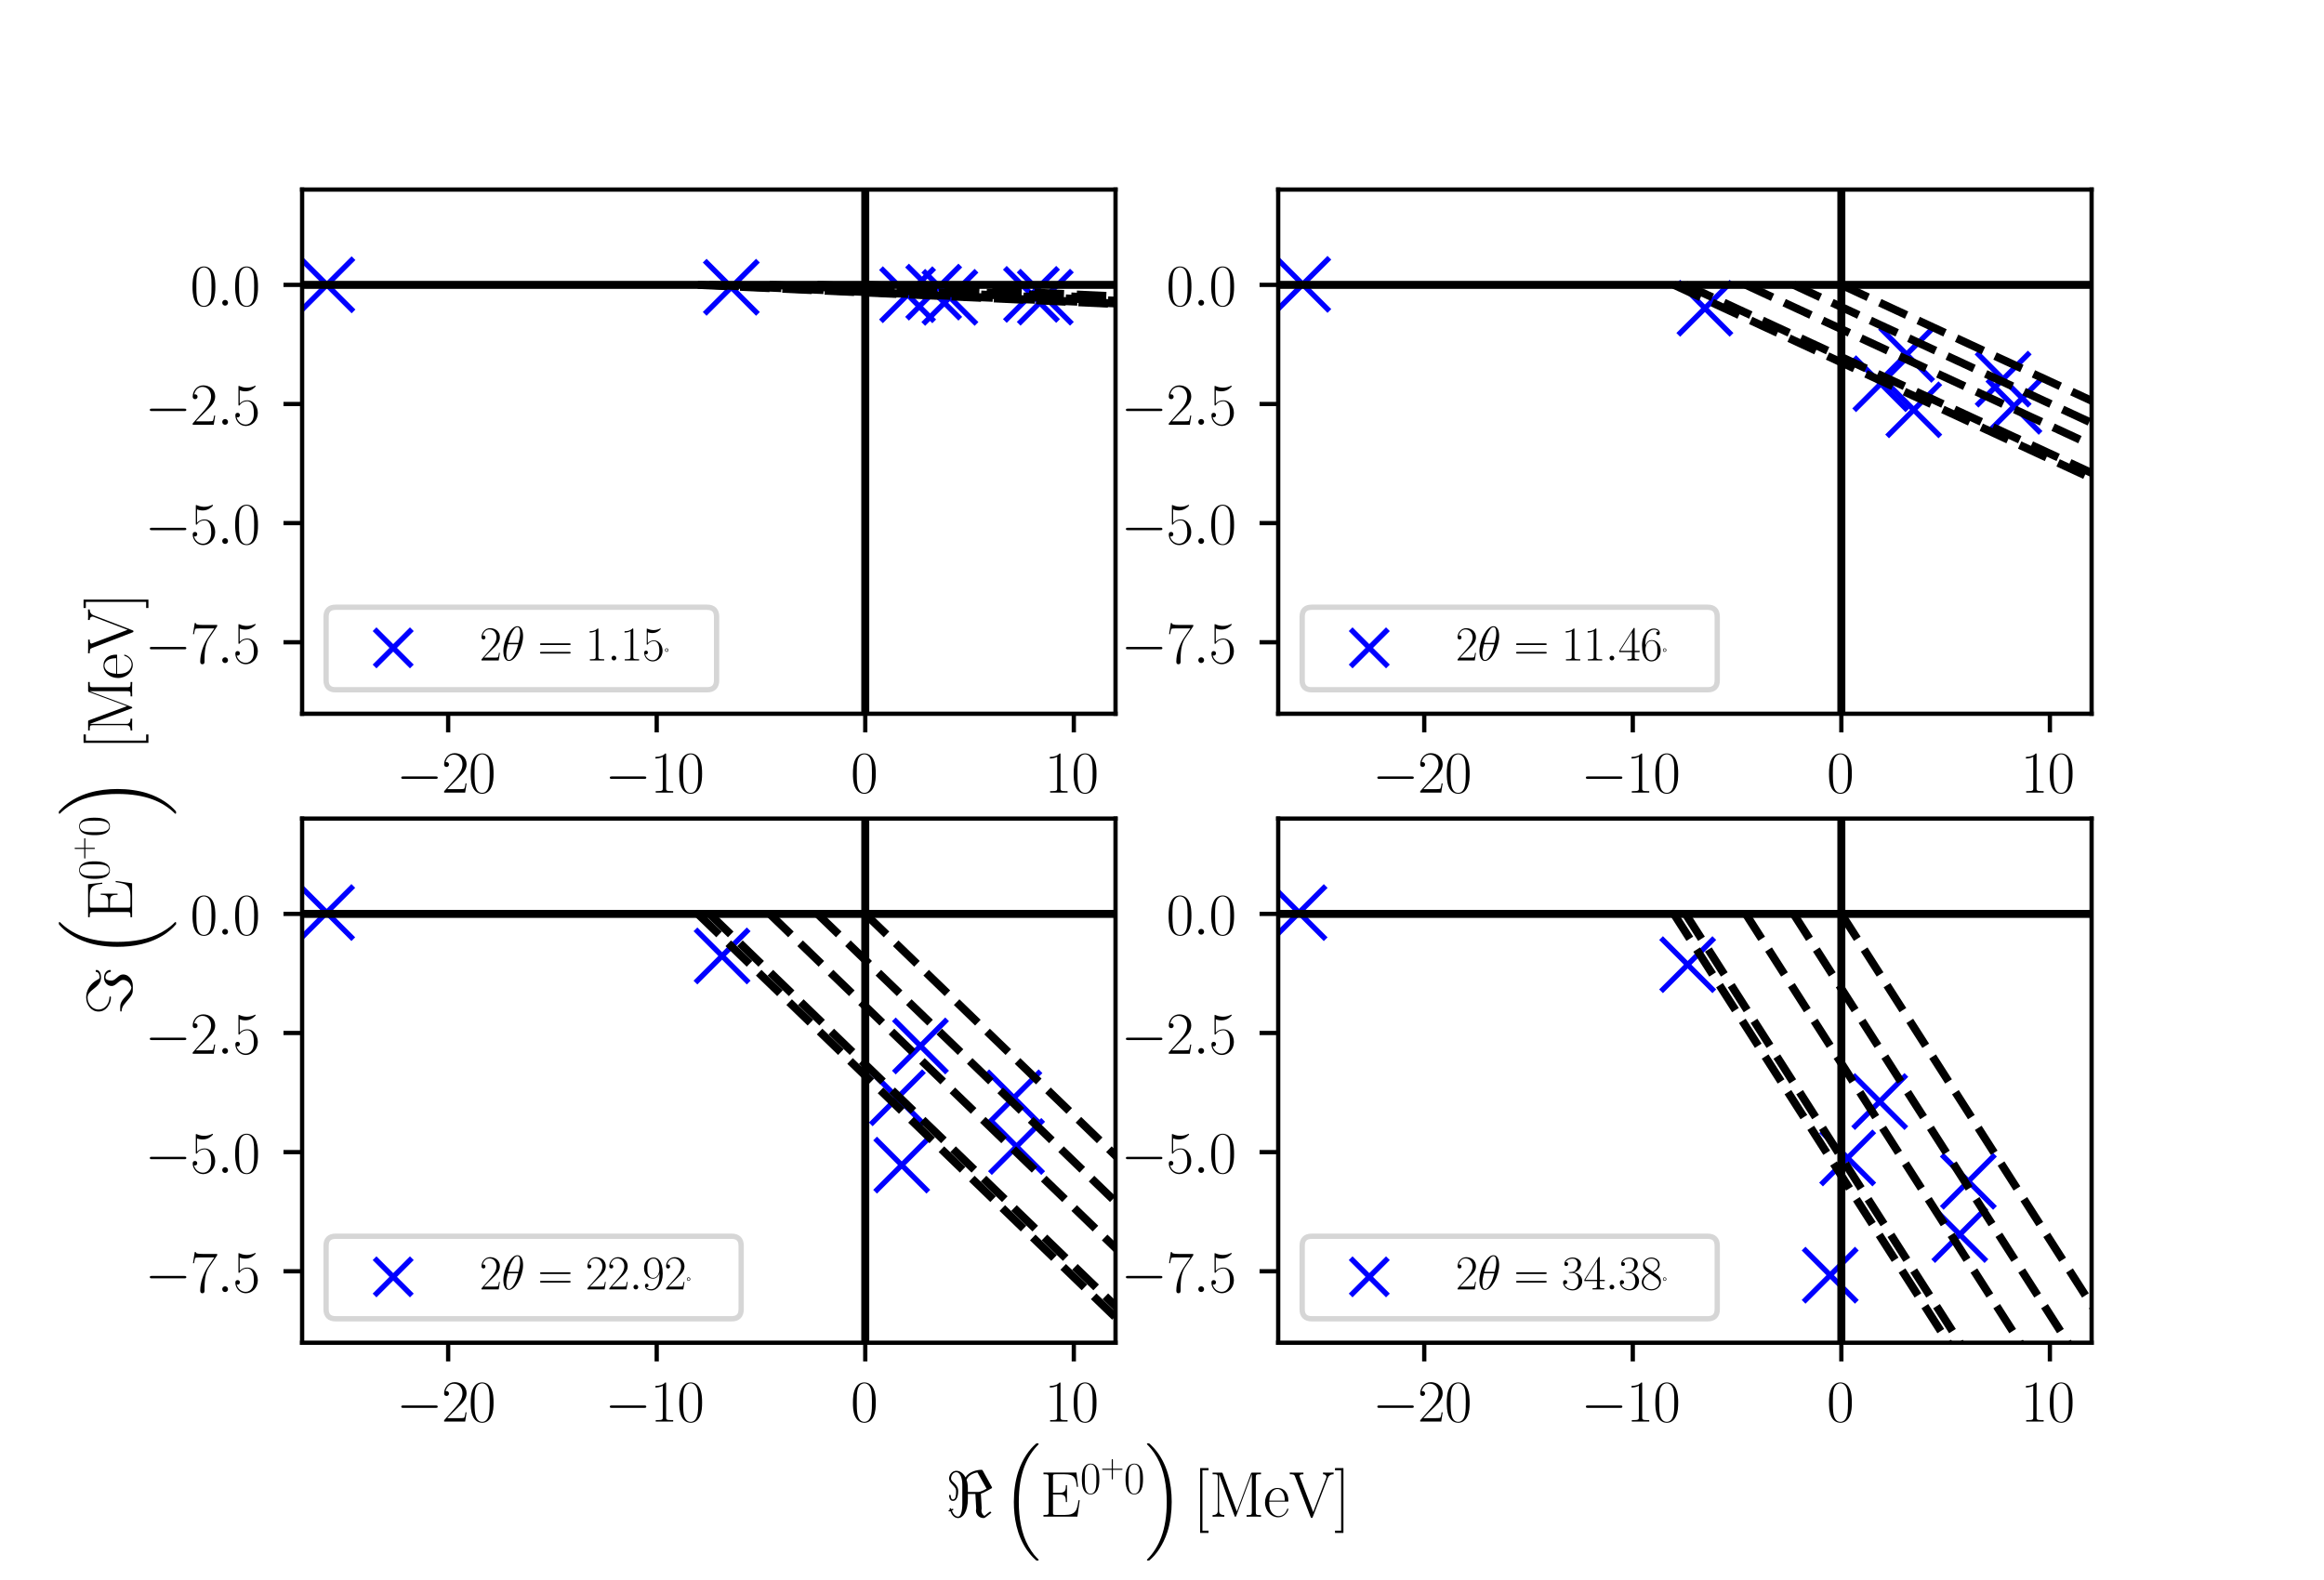 <?xml version="1.0" encoding="utf-8" standalone="no"?>
<!DOCTYPE svg PUBLIC "-//W3C//DTD SVG 1.1//EN"
  "http://www.w3.org/Graphics/SVG/1.1/DTD/svg11.dtd">
<svg xmlns:xlink="http://www.w3.org/1999/xlink" width="436.32pt" height="296.64pt" viewBox="0 0 436.32 296.64" xmlns="http://www.w3.org/2000/svg" version="1.1">
 <defs>
  <style type="text/css">*{stroke-linejoin: round; stroke-linecap: butt}</style>
 </defs>
 <g id="figure_1">
  <g id="patch_1">
   <path d="M 0 296.64 
L 436.32 296.64 
L 436.32 0 
L 0 0 
z
" style="fill: #ffffff"/>
  </g>
  <g id="axes_1">
   <g id="patch_2">
    <path d="M 56.722 134.027 
L 209.434 134.027 
L 209.434 35.597 
L 56.722 35.597 
z
" style="fill: #ffffff"/>
   </g>
   <g id="PathCollection_1">
    <defs>
     <path id="ma033614880" d="M -5 5 
L 5 -5 
M -5 -5 
L 5 5 
" style="stroke: #0000ff"/>
    </defs>
    <g clip-path="url(#p31429112b6)">
     <use xlink:href="#ma033614880" x="61.369" y="53.48" style="fill: #0000ff; stroke: #0000ff"/>
     <use xlink:href="#ma033614880" x="137.302" y="53.946" style="fill: #0000ff; stroke: #0000ff"/>
     <use xlink:href="#ma033614880" x="170.393" y="55.347" style="fill: #0000ff; stroke: #0000ff"/>
     <use xlink:href="#ma033614880" x="175.29" y="54.857" style="fill: #0000ff; stroke: #0000ff"/>
     <use xlink:href="#ma033614880" x="178.337" y="55.836" style="fill: #0000ff; stroke: #0000ff"/>
     <use xlink:href="#ma033614880" x="193.652" y="55.279" style="fill: #0000ff; stroke: #0000ff"/>
     <use xlink:href="#ma033614880" x="196.248" y="55.805" style="fill: #0000ff; stroke: #0000ff"/>
    </g>
   </g>
   <g id="matplotlib.axis_1">
    <g id="xtick_1">
     <g id="line2d_1">
      <defs>
       <path id="m8ca48a04c1" d="M 0 0 
L 0 3.5 
" style="stroke: #000000; stroke-width: 0.8"/>
      </defs>
      <g>
       <use xlink:href="#m8ca48a04c1" x="84.14" y="134.027" style="stroke: #000000; stroke-width: 0.8"/>
      </g>
     </g>
     <g id="text_1">
      <!-- $\mathdefault{−20}$ -->
      <g transform="translate(74.399 148.835) scale(0.11 -0.11)">
       <defs>
        <path id="CMSY10-0" d="M 4218 1472 
C 4326 1472 4442 1472 4442 1600 
C 4442 1728 4326 1728 4218 1728 
L 755 1728 
C 646 1728 531 1728 531 1600 
C 531 1472 646 1472 755 1472 
L 4218 1472 
z
" transform="scale(0.016)"/>
        <path id="CMR17-32" d="M 2669 989 
L 2554 989 
C 2490 536 2438 459 2413 420 
C 2381 369 1920 369 1830 369 
L 602 369 
C 832 619 1280 1072 1824 1597 
C 2214 1967 2669 2402 2669 3035 
C 2669 3790 2067 4224 1395 4224 
C 691 4224 262 3604 262 3030 
C 262 2780 448 2748 525 2748 
C 589 2748 781 2787 781 3010 
C 781 3207 614 3264 525 3264 
C 486 3264 448 3258 422 3245 
C 544 3790 915 4058 1306 4058 
C 1862 4058 2227 3617 2227 3035 
C 2227 2479 1901 2000 1536 1584 
L 262 146 
L 262 0 
L 2515 0 
L 2669 989 
z
" transform="scale(0.016)"/>
        <path id="CMR17-30" d="M 2688 2025 
C 2688 2416 2682 3080 2413 3591 
C 2176 4039 1798 4198 1466 4198 
C 1158 4198 768 4058 525 3597 
C 269 3118 243 2524 243 2025 
C 243 1661 250 1106 448 619 
C 723 -39 1216 -128 1466 -128 
C 1760 -128 2208 -7 2470 600 
C 2662 1042 2688 1559 2688 2025 
z
M 1466 -26 
C 1056 -26 813 325 723 812 
C 653 1188 653 1738 653 2096 
C 653 2588 653 2997 736 3387 
C 858 3929 1216 4096 1466 4096 
C 1728 4096 2067 3923 2189 3400 
C 2272 3036 2278 2607 2278 2096 
C 2278 1680 2278 1169 2202 792 
C 2067 95 1690 -26 1466 -26 
z
" transform="scale(0.016)"/>
       </defs>
       <use xlink:href="#CMSY10-0" transform="scale(0.996)"/>
       <use xlink:href="#CMR17-32" transform="translate(77.487 0) scale(0.996)"/>
       <use xlink:href="#CMR17-30" transform="translate(123.178 0) scale(0.996)"/>
      </g>
     </g>
    </g>
    <g id="xtick_2">
     <g id="line2d_2">
      <g>
       <use xlink:href="#m8ca48a04c1" x="123.294" y="134.027" style="stroke: #000000; stroke-width: 0.8"/>
      </g>
     </g>
     <g id="text_2">
      <!-- $\mathdefault{−10}$ -->
      <g transform="translate(113.553 148.835) scale(0.11 -0.11)">
       <defs>
        <path id="CMR17-31" d="M 1702 4058 
C 1702 4192 1696 4192 1606 4192 
C 1357 3916 979 3827 621 3827 
C 602 3827 570 3827 563 3808 
C 557 3795 557 3782 557 3648 
C 755 3648 1088 3686 1344 3839 
L 1344 461 
C 1344 236 1331 160 781 160 
L 589 160 
L 589 0 
C 896 0 1216 0 1523 0 
C 1830 0 2150 0 2458 0 
L 2458 160 
L 2266 160 
C 1715 160 1702 230 1702 458 
L 1702 4058 
z
" transform="scale(0.016)"/>
       </defs>
       <use xlink:href="#CMSY10-0" transform="scale(0.996)"/>
       <use xlink:href="#CMR17-31" transform="translate(77.487 0) scale(0.996)"/>
       <use xlink:href="#CMR17-30" transform="translate(123.178 0) scale(0.996)"/>
      </g>
     </g>
    </g>
    <g id="xtick_3">
     <g id="line2d_3">
      <g>
       <use xlink:href="#m8ca48a04c1" x="162.449" y="134.027" style="stroke: #000000; stroke-width: 0.8"/>
      </g>
     </g>
     <g id="text_3">
      <!-- $\mathdefault{0}$ -->
      <g transform="translate(159.709 148.835) scale(0.11 -0.11)">
       <use xlink:href="#CMR17-30" transform="scale(0.996)"/>
      </g>
     </g>
    </g>
    <g id="xtick_4">
     <g id="line2d_4">
      <g>
       <use xlink:href="#m8ca48a04c1" x="201.603" y="134.027" style="stroke: #000000; stroke-width: 0.8"/>
      </g>
     </g>
     <g id="text_4">
      <!-- $\mathdefault{10}$ -->
      <g transform="translate(196.123 148.835) scale(0.11 -0.11)">
       <use xlink:href="#CMR17-31" transform="scale(0.996)"/>
       <use xlink:href="#CMR17-30" transform="translate(45.69 0) scale(0.996)"/>
      </g>
     </g>
    </g>
   </g>
   <g id="matplotlib.axis_2">
    <g id="ytick_1">
     <g id="line2d_5">
      <defs>
       <path id="mfcf4652a6a" d="M 0 0 
L -3.5 0 
" style="stroke: #000000; stroke-width: 0.8"/>
      </defs>
      <g>
       <use xlink:href="#mfcf4652a6a" x="56.722" y="120.605" style="stroke: #000000; stroke-width: 0.8"/>
      </g>
     </g>
     <g id="text_5">
      <!-- $\mathdefault{−7.5}$ -->
      <g transform="translate(27.195 124.509) scale(0.11 -0.11)">
       <defs>
        <path id="CMR17-37" d="M 2886 3941 
L 2886 4081 
L 1382 4081 
C 634 4081 621 4165 595 4288 
L 480 4288 
L 294 3094 
L 410 3094 
C 429 3215 474 3540 550 3661 
C 589 3712 1062 3712 1171 3712 
L 2579 3712 
L 1869 2661 
C 1395 1954 1069 999 1069 165 
C 1069 89 1069 -128 1299 -128 
C 1530 -128 1530 89 1530 171 
L 1530 465 
C 1530 1508 1709 2196 2003 2636 
L 2886 3941 
z
" transform="scale(0.016)"/>
        <path id="CMMI12-3a" d="M 1178 307 
C 1178 492 1024 619 870 619 
C 685 619 557 466 557 313 
C 557 128 710 0 864 0 
C 1050 0 1178 153 1178 307 
z
" transform="scale(0.016)"/>
        <path id="CMR17-35" d="M 730 3692 
C 794 3666 1056 3584 1325 3584 
C 1920 3584 2246 3911 2432 4100 
C 2432 4157 2432 4192 2394 4192 
C 2387 4192 2374 4192 2323 4163 
C 2099 4058 1837 3973 1517 3973 
C 1325 3973 1037 3999 723 4139 
C 653 4171 640 4171 634 4171 
C 602 4171 595 4164 595 4037 
L 595 2203 
C 595 2089 595 2057 659 2057 
C 691 2057 704 2070 736 2114 
C 941 2401 1222 2522 1542 2522 
C 1766 2522 2246 2382 2246 1289 
C 2246 1085 2246 715 2054 421 
C 1894 159 1645 25 1370 25 
C 947 25 518 320 403 814 
C 429 807 480 795 506 795 
C 589 795 749 840 749 1038 
C 749 1210 627 1280 506 1280 
C 358 1280 262 1190 262 1011 
C 262 454 704 -128 1382 -128 
C 2042 -128 2669 440 2669 1264 
C 2669 2030 2170 2624 1549 2624 
C 1222 2624 947 2503 730 2274 
L 730 3692 
z
" transform="scale(0.016)"/>
       </defs>
       <use xlink:href="#CMSY10-0" transform="scale(0.996)"/>
       <use xlink:href="#CMR17-37" transform="translate(77.487 0) scale(0.996)"/>
       <use xlink:href="#CMMI12-3a" transform="translate(123.178 0) scale(0.996)"/>
       <use xlink:href="#CMR17-35" transform="translate(150.275 0) scale(0.996)"/>
      </g>
     </g>
    </g>
    <g id="ytick_2">
     <g id="line2d_6">
      <g>
       <use xlink:href="#mfcf4652a6a" x="56.722" y="98.234" style="stroke: #000000; stroke-width: 0.8"/>
      </g>
     </g>
     <g id="text_6">
      <!-- $\mathdefault{−5.0}$ -->
      <g transform="translate(27.195 102.138) scale(0.11 -0.11)">
       <use xlink:href="#CMSY10-0" transform="scale(0.996)"/>
       <use xlink:href="#CMR17-35" transform="translate(77.487 0) scale(0.996)"/>
       <use xlink:href="#CMMI12-3a" transform="translate(123.178 0) scale(0.996)"/>
       <use xlink:href="#CMR17-30" transform="translate(150.275 0) scale(0.996)"/>
      </g>
     </g>
    </g>
    <g id="ytick_3">
     <g id="line2d_7">
      <g>
       <use xlink:href="#mfcf4652a6a" x="56.722" y="75.864" style="stroke: #000000; stroke-width: 0.8"/>
      </g>
     </g>
     <g id="text_7">
      <!-- $\mathdefault{−2.5}$ -->
      <g transform="translate(27.195 79.768) scale(0.11 -0.11)">
       <use xlink:href="#CMSY10-0" transform="scale(0.996)"/>
       <use xlink:href="#CMR17-32" transform="translate(77.487 0) scale(0.996)"/>
       <use xlink:href="#CMMI12-3a" transform="translate(123.178 0) scale(0.996)"/>
       <use xlink:href="#CMR17-35" transform="translate(150.275 0) scale(0.996)"/>
      </g>
     </g>
    </g>
    <g id="ytick_4">
     <g id="line2d_8">
      <g>
       <use xlink:href="#mfcf4652a6a" x="56.722" y="53.493" style="stroke: #000000; stroke-width: 0.8"/>
      </g>
     </g>
     <g id="text_8">
      <!-- $\mathdefault{0.0}$ -->
      <g transform="translate(35.719 57.397) scale(0.11 -0.11)">
       <use xlink:href="#CMR17-30" transform="scale(0.996)"/>
       <use xlink:href="#CMMI12-3a" transform="translate(45.69 0) scale(0.996)"/>
       <use xlink:href="#CMR17-30" transform="translate(72.788 0) scale(0.996)"/>
      </g>
     </g>
    </g>
   </g>
   <g id="line2d_9">
    <path d="M 131.008 53.493 
L 135.024 53.677 
L 139.039 53.86 
L 143.055 54.044 
L 147.071 54.228 
L 151.087 54.411 
L 155.103 54.595 
L 159.118 54.778 
L 163.134 54.962 
L 167.15 55.145 
L 171.166 55.329 
L 175.182 55.513 
L 179.198 55.696 
L 183.213 55.88 
L 187.229 56.063 
L 191.245 56.247 
L 195.261 56.431 
L 199.277 56.614 
L 203.292 56.798 
L 207.308 56.981 
L 211.324 57.165 
L 215.34 57.348 
L 219.356 57.532 
L 223.371 57.716 
L 227.387 57.899 
L 231.403 58.083 
L 235.419 58.266 
L 239.435 58.45 
L 243.451 58.633 
L 247.466 58.817 
L 251.482 59.001 
L 255.498 59.184 
L 259.514 59.368 
L 263.53 59.551 
L 267.545 59.735 
L 271.561 59.918 
L 275.577 60.102 
L 279.593 60.286 
L 283.609 60.469 
L 287.625 60.653 
" clip-path="url(#p31429112b6)" style="fill: none; stroke-dasharray: 5.55,2.4; stroke-dashoffset: 0; stroke: #000000; stroke-width: 1.5"/>
   </g>
   <g id="line2d_10">
    <path d="M 133.2 53.493 
L 137.216 53.677 
L 141.232 53.86 
L 145.248 54.044 
L 149.264 54.228 
L 153.279 54.411 
L 157.295 54.595 
L 161.311 54.778 
L 165.327 54.962 
L 169.343 55.145 
L 173.359 55.329 
L 177.374 55.513 
L 181.39 55.696 
L 185.406 55.88 
L 189.422 56.063 
L 193.438 56.247 
L 197.453 56.431 
L 201.469 56.614 
L 205.485 56.798 
L 209.501 56.981 
L 213.517 57.165 
L 217.532 57.348 
L 221.548 57.532 
L 225.564 57.716 
L 229.58 57.899 
L 233.596 58.083 
L 237.612 58.266 
L 241.627 58.45 
L 245.643 58.633 
L 249.659 58.817 
L 253.675 59.001 
L 257.691 59.184 
L 261.706 59.368 
L 265.722 59.551 
L 269.738 59.735 
L 273.754 59.918 
L 277.77 60.102 
L 281.786 60.286 
L 285.801 60.469 
L 289.817 60.653 
" clip-path="url(#p31429112b6)" style="fill: none; stroke-dasharray: 5.55,2.4; stroke-dashoffset: 0; stroke: #000000; stroke-width: 1.5"/>
   </g>
   <g id="line2d_11">
    <path d="M 144.5 53.493 
L 148.516 53.677 
L 152.532 53.86 
L 156.548 54.044 
L 160.564 54.228 
L 164.579 54.411 
L 168.595 54.595 
L 172.611 54.778 
L 176.627 54.962 
L 180.643 55.145 
L 184.658 55.329 
L 188.674 55.513 
L 192.69 55.696 
L 196.706 55.88 
L 200.722 56.063 
L 204.738 56.247 
L 208.753 56.431 
L 212.769 56.614 
L 216.785 56.798 
L 220.801 56.981 
L 224.817 57.165 
L 228.832 57.348 
L 232.848 57.532 
L 236.864 57.716 
L 240.88 57.899 
L 244.896 58.083 
L 248.911 58.266 
L 252.927 58.45 
L 256.943 58.633 
L 260.959 58.817 
L 264.975 59.001 
L 268.991 59.184 
L 273.006 59.368 
L 277.022 59.551 
L 281.038 59.735 
L 285.054 59.918 
L 289.07 60.102 
L 293.085 60.286 
L 297.101 60.469 
L 301.117 60.653 
" clip-path="url(#p31429112b6)" style="fill: none; stroke-dasharray: 5.55,2.4; stroke-dashoffset: 0; stroke: #000000; stroke-width: 1.5"/>
   </g>
   <g id="line2d_12">
    <path d="M 153.474 53.493 
L 157.49 53.677 
L 161.506 53.86 
L 165.522 54.044 
L 169.538 54.228 
L 173.553 54.411 
L 177.569 54.595 
L 181.585 54.778 
L 185.601 54.962 
L 189.617 55.145 
L 193.633 55.329 
L 197.648 55.513 
L 201.664 55.696 
L 205.68 55.88 
L 209.696 56.063 
L 213.712 56.247 
L 217.727 56.431 
L 221.743 56.614 
L 225.759 56.798 
L 229.775 56.981 
L 233.791 57.165 
L 237.807 57.348 
L 241.822 57.532 
L 245.838 57.716 
L 249.854 57.899 
L 253.87 58.083 
L 257.886 58.266 
L 261.901 58.45 
L 265.917 58.633 
L 269.933 58.817 
L 273.949 59.001 
L 277.965 59.184 
L 281.981 59.368 
L 285.996 59.551 
L 290.012 59.735 
L 294.028 59.918 
L 298.044 60.102 
L 302.06 60.286 
L 306.075 60.469 
L 310.091 60.653 
" clip-path="url(#p31429112b6)" style="fill: none; stroke-dasharray: 5.55,2.4; stroke-dashoffset: 0; stroke: #000000; stroke-width: 1.5"/>
   </g>
   <g id="line2d_13">
    <path d="M 162.449 53.493 
L 166.464 53.677 
L 170.48 53.86 
L 174.496 54.044 
L 178.512 54.228 
L 182.528 54.411 
L 186.543 54.595 
L 190.559 54.778 
L 194.575 54.962 
L 198.591 55.145 
L 202.607 55.329 
L 206.623 55.513 
L 210.638 55.696 
L 214.654 55.88 
L 218.67 56.063 
L 222.686 56.247 
L 226.702 56.431 
L 230.717 56.614 
L 234.733 56.798 
L 238.749 56.981 
L 242.765 57.165 
L 246.781 57.348 
L 250.797 57.532 
L 254.812 57.716 
L 258.828 57.899 
L 262.844 58.083 
L 266.86 58.266 
L 270.876 58.45 
L 274.891 58.633 
L 278.907 58.817 
L 282.923 59.001 
L 286.939 59.184 
L 290.955 59.368 
L 294.97 59.551 
L 298.986 59.735 
L 303.002 59.918 
L 307.018 60.102 
L 311.034 60.286 
L 315.05 60.469 
L 319.065 60.653 
" clip-path="url(#p31429112b6)" style="fill: none; stroke-dasharray: 5.55,2.4; stroke-dashoffset: 0; stroke: #000000; stroke-width: 1.5"/>
   </g>
   <g id="line2d_14">
    <path d="M 56.722 53.493 
L 209.434 53.493 
" clip-path="url(#p31429112b6)" style="fill: none; stroke: #000000; stroke-width: 1.5; stroke-linecap: square"/>
   </g>
   <g id="line2d_15">
    <path d="M 162.449 134.027 
L 162.449 35.597 
" clip-path="url(#p31429112b6)" style="fill: none; stroke: #000000; stroke-width: 1.5; stroke-linecap: square"/>
   </g>
   <g id="patch_3">
    <path d="M 56.722 134.027 
L 56.722 35.597 
" style="fill: none; stroke: #000000; stroke-width: 0.8; stroke-linejoin: miter; stroke-linecap: square"/>
   </g>
   <g id="patch_4">
    <path d="M 209.434 134.027 
L 209.434 35.597 
" style="fill: none; stroke: #000000; stroke-width: 0.8; stroke-linejoin: miter; stroke-linecap: square"/>
   </g>
   <g id="patch_5">
    <path d="M 56.722 134.027 
L 209.434 134.027 
" style="fill: none; stroke: #000000; stroke-width: 0.8; stroke-linejoin: miter; stroke-linecap: square"/>
   </g>
   <g id="patch_6">
    <path d="M 56.722 35.597 
L 209.434 35.597 
" style="fill: none; stroke: #000000; stroke-width: 0.8; stroke-linejoin: miter; stroke-linecap: square"/>
   </g>
   <g id="legend_1">
    <g id="patch_7">
     <path d="M 63.022 129.527 
L 132.74 129.527 
Q 134.54 129.527 134.54 127.727 
L 134.54 115.829 
Q 134.54 114.029 132.74 114.029 
L 63.022 114.029 
Q 61.222 114.029 61.222 115.829 
L 61.222 127.727 
Q 61.222 129.527 63.022 129.527 
z
" style="fill: #ffffff; opacity: 0.8; stroke: #cccccc; stroke-linejoin: miter"/>
    </g>
    <g id="PathCollection_2">
     <defs>
      <path id="m9066d77b5f" d="M -3.5 3.5 
L 3.5 -3.5 
M -3.5 -3.5 
L 3.5 3.5 
" style="stroke: #0000ff"/>
     </defs>
     <g>
      <use xlink:href="#m9066d77b5f" x="73.822" y="121.655" style="fill: #0000ff; stroke: #0000ff"/>
     </g>
    </g>
    <g id="text_9">
     <!-- $2\theta=1.15\degree$ -->
     <g transform="translate(90.022 124.018) scale(0.09 -0.09)">
      <defs>
       <path id="CMMI12-12" d="M 2835 3200 
C 2835 3850 2630 4480 2106 4480 
C 1210 4480 256 2615 256 1216 
C 256 923 320 -64 992 -64 
C 1862 -64 2835 1756 2835 3200 
z
M 896 2304 
C 992 2679 1126 3214 1382 3665 
C 1594 4047 1818 4352 2099 4352 
C 2310 4352 2451 4174 2451 3564 
C 2451 3334 2432 3017 2246 2304 
L 896 2304 
z
M 2202 2113 
C 2042 1490 1907 1088 1677 687 
C 1491 363 1267 64 998 64 
C 800 64 640 217 640 846 
C 640 1260 742 1693 845 2113 
L 2202 2113 
z
" transform="scale(0.016)"/>
       <path id="CMR17-3d" d="M 4115 2017 
C 4211 2017 4307 2017 4307 2125 
C 4307 2240 4198 2240 4090 2240 
L 512 2240 
C 403 2240 294 2240 294 2125 
C 294 2017 390 2017 486 2017 
L 4115 2017 
z
M 4090 896 
C 4198 896 4307 896 4307 1011 
C 4307 1119 4211 1119 4115 1119 
L 486 1119 
C 390 1119 294 1119 294 1011 
C 294 896 403 896 512 896 
L 4090 896 
z
" transform="scale(0.016)"/>
       <path id="SFRM3583-b0" d="M 890 4416 
C 544 4371 326 4080 326 3776 
C 326 3453 576 3136 960 3136 
L 1018 3136 
C 1357 3181 1587 3472 1587 3776 
C 1587 4105 1312 4416 947 4416 
L 890 4416 
z
M 525 3737 
L 525 3776 
C 525 4003 723 4204 947 4204 
C 1178 4204 1338 4026 1382 3815 
L 1382 3776 
C 1382 3545 1184 3341 960 3341 
C 730 3341 570 3522 525 3737 
z
" transform="scale(0.016)"/>
      </defs>
      <use xlink:href="#CMR17-32" transform="scale(0.996)"/>
      <use xlink:href="#CMMI12-12" transform="translate(45.69 0) scale(0.996)"/>
      <use xlink:href="#CMR17-3d" transform="translate(121.534 0) scale(0.996)"/>
      <use xlink:href="#CMR17-31" transform="translate(220.923 0) scale(0.996)"/>
      <use xlink:href="#CMMI12-3a" transform="translate(266.613 0) scale(0.996)"/>
      <use xlink:href="#CMR17-31" transform="translate(293.71 0) scale(0.996)"/>
      <use xlink:href="#CMR17-35" transform="translate(339.401 0) scale(0.996)"/>
      <use xlink:href="#SFRM3583-b0" transform="translate(385.091 0) scale(0.357)"/>
     </g>
    </g>
   </g>
  </g>
  <g id="axes_2">
   <g id="patch_8">
    <path d="M 239.976 134.027 
L 392.688 134.027 
L 392.688 35.597 
L 239.976 35.597 
z
" style="fill: #ffffff"/>
   </g>
   <g id="PathCollection_3">
    <g clip-path="url(#p0566ee4a86)">
     <use xlink:href="#ma033614880" x="244.585" y="53.4" style="fill: #0000ff; stroke: #0000ff"/>
     <use xlink:href="#ma033614880" x="320.087" y="57.886" style="fill: #0000ff; stroke: #0000ff"/>
     <use xlink:href="#ma033614880" x="353.109" y="72.054" style="fill: #0000ff; stroke: #0000ff"/>
     <use xlink:href="#ma033614880" x="357.96" y="66.544" style="fill: #0000ff; stroke: #0000ff"/>
     <use xlink:href="#ma033614880" x="359.296" y="76.956" style="fill: #0000ff; stroke: #0000ff"/>
     <use xlink:href="#ma033614880" x="376.081" y="71.196" style="fill: #0000ff; stroke: #0000ff"/>
     <use xlink:href="#ma033614880" x="378.112" y="76.303" style="fill: #0000ff; stroke: #0000ff"/>
    </g>
   </g>
   <g id="matplotlib.axis_3">
    <g id="xtick_5">
     <g id="line2d_16">
      <g>
       <use xlink:href="#m8ca48a04c1" x="267.395" y="134.027" style="stroke: #000000; stroke-width: 0.8"/>
      </g>
     </g>
     <g id="text_10">
      <!-- $\mathdefault{−20}$ -->
      <g transform="translate(257.653 148.835) scale(0.11 -0.11)">
       <use xlink:href="#CMSY10-0" transform="scale(0.996)"/>
       <use xlink:href="#CMR17-32" transform="translate(77.487 0) scale(0.996)"/>
       <use xlink:href="#CMR17-30" transform="translate(123.178 0) scale(0.996)"/>
      </g>
     </g>
    </g>
    <g id="xtick_6">
     <g id="line2d_17">
      <g>
       <use xlink:href="#m8ca48a04c1" x="306.549" y="134.027" style="stroke: #000000; stroke-width: 0.8"/>
      </g>
     </g>
     <g id="text_11">
      <!-- $\mathdefault{−10}$ -->
      <g transform="translate(296.807 148.835) scale(0.11 -0.11)">
       <use xlink:href="#CMSY10-0" transform="scale(0.996)"/>
       <use xlink:href="#CMR17-31" transform="translate(77.487 0) scale(0.996)"/>
       <use xlink:href="#CMR17-30" transform="translate(123.178 0) scale(0.996)"/>
      </g>
     </g>
    </g>
    <g id="xtick_7">
     <g id="line2d_18">
      <g>
       <use xlink:href="#m8ca48a04c1" x="345.703" y="134.027" style="stroke: #000000; stroke-width: 0.8"/>
      </g>
     </g>
     <g id="text_12">
      <!-- $\mathdefault{0}$ -->
      <g transform="translate(342.963 148.835) scale(0.11 -0.11)">
       <use xlink:href="#CMR17-30" transform="scale(0.996)"/>
      </g>
     </g>
    </g>
    <g id="xtick_8">
     <g id="line2d_19">
      <g>
       <use xlink:href="#m8ca48a04c1" x="384.857" y="134.027" style="stroke: #000000; stroke-width: 0.8"/>
      </g>
     </g>
     <g id="text_13">
      <!-- $\mathdefault{10}$ -->
      <g transform="translate(379.378 148.835) scale(0.11 -0.11)">
       <use xlink:href="#CMR17-31" transform="scale(0.996)"/>
       <use xlink:href="#CMR17-30" transform="translate(45.69 0) scale(0.996)"/>
      </g>
     </g>
    </g>
   </g>
   <g id="matplotlib.axis_4">
    <g id="ytick_5">
     <g id="line2d_20">
      <g>
       <use xlink:href="#mfcf4652a6a" x="239.976" y="120.605" style="stroke: #000000; stroke-width: 0.8"/>
      </g>
     </g>
     <g id="text_14">
      <!-- $\mathdefault{−7.5}$ -->
      <g transform="translate(210.449 124.509) scale(0.11 -0.11)">
       <use xlink:href="#CMSY10-0" transform="scale(0.996)"/>
       <use xlink:href="#CMR17-37" transform="translate(77.487 0) scale(0.996)"/>
       <use xlink:href="#CMMI12-3a" transform="translate(123.178 0) scale(0.996)"/>
       <use xlink:href="#CMR17-35" transform="translate(150.275 0) scale(0.996)"/>
      </g>
     </g>
    </g>
    <g id="ytick_6">
     <g id="line2d_21">
      <g>
       <use xlink:href="#mfcf4652a6a" x="239.976" y="98.234" style="stroke: #000000; stroke-width: 0.8"/>
      </g>
     </g>
     <g id="text_15">
      <!-- $\mathdefault{−5.0}$ -->
      <g transform="translate(210.449 102.138) scale(0.11 -0.11)">
       <use xlink:href="#CMSY10-0" transform="scale(0.996)"/>
       <use xlink:href="#CMR17-35" transform="translate(77.487 0) scale(0.996)"/>
       <use xlink:href="#CMMI12-3a" transform="translate(123.178 0) scale(0.996)"/>
       <use xlink:href="#CMR17-30" transform="translate(150.275 0) scale(0.996)"/>
      </g>
     </g>
    </g>
    <g id="ytick_7">
     <g id="line2d_22">
      <g>
       <use xlink:href="#mfcf4652a6a" x="239.976" y="75.864" style="stroke: #000000; stroke-width: 0.8"/>
      </g>
     </g>
     <g id="text_16">
      <!-- $\mathdefault{−2.5}$ -->
      <g transform="translate(210.449 79.768) scale(0.11 -0.11)">
       <use xlink:href="#CMSY10-0" transform="scale(0.996)"/>
       <use xlink:href="#CMR17-32" transform="translate(77.487 0) scale(0.996)"/>
       <use xlink:href="#CMMI12-3a" transform="translate(123.178 0) scale(0.996)"/>
       <use xlink:href="#CMR17-35" transform="translate(150.275 0) scale(0.996)"/>
      </g>
     </g>
    </g>
    <g id="ytick_8">
     <g id="line2d_23">
      <g>
       <use xlink:href="#mfcf4652a6a" x="239.976" y="53.493" style="stroke: #000000; stroke-width: 0.8"/>
      </g>
     </g>
     <g id="text_17">
      <!-- $\mathdefault{0.0}$ -->
      <g transform="translate(218.973 57.397) scale(0.11 -0.11)">
       <use xlink:href="#CMR17-30" transform="scale(0.996)"/>
       <use xlink:href="#CMMI12-3a" transform="translate(45.69 0) scale(0.996)"/>
       <use xlink:href="#CMR17-30" transform="translate(72.788 0) scale(0.996)"/>
      </g>
     </g>
    </g>
   </g>
   <g id="line2d_24">
    <path d="M 314.262 53.493 
L 318.278 55.354 
L 322.294 57.214 
L 326.31 59.074 
L 330.325 60.935 
L 334.341 62.795 
L 338.357 64.656 
L 342.373 66.516 
L 346.389 68.377 
L 350.404 70.237 
L 354.42 72.097 
L 358.436 73.958 
L 362.452 75.818 
L 366.468 77.679 
L 370.484 79.539 
L 374.499 81.399 
L 378.515 83.26 
L 382.531 85.12 
L 386.547 86.981 
L 390.563 88.841 
L 394.578 90.701 
L 398.594 92.562 
L 402.61 94.422 
L 406.626 96.283 
L 410.642 98.143 
L 414.658 100.003 
L 418.673 101.864 
L 422.689 103.724 
L 426.705 105.585 
L 430.721 107.445 
L 434.737 109.305 
L 437.32 110.502 
" clip-path="url(#p0566ee4a86)" style="fill: none; stroke-dasharray: 5.55,2.4; stroke-dashoffset: 0; stroke: #000000; stroke-width: 1.5"/>
   </g>
   <g id="line2d_25">
    <path d="M 316.455 53.493 
L 320.471 55.354 
L 324.486 57.214 
L 328.502 59.074 
L 332.518 60.935 
L 336.534 62.795 
L 340.55 64.656 
L 344.565 66.516 
L 348.581 68.377 
L 352.597 70.237 
L 356.613 72.097 
L 360.629 73.958 
L 364.645 75.818 
L 368.66 77.679 
L 372.676 79.539 
L 376.692 81.399 
L 380.708 83.26 
L 384.724 85.12 
L 388.739 86.981 
L 392.755 88.841 
L 396.771 90.701 
L 400.787 92.562 
L 404.803 94.422 
L 408.819 96.283 
L 412.834 98.143 
L 416.85 100.003 
L 420.866 101.864 
L 424.882 103.724 
L 428.898 105.585 
L 432.913 107.445 
L 436.929 109.305 
L 437.32 109.486 
" clip-path="url(#p0566ee4a86)" style="fill: none; stroke-dasharray: 5.55,2.4; stroke-dashoffset: 0; stroke: #000000; stroke-width: 1.5"/>
   </g>
   <g id="line2d_26">
    <path d="M 327.755 53.493 
L 331.77 55.354 
L 335.786 57.214 
L 339.802 59.074 
L 343.818 60.935 
L 347.834 62.795 
L 351.85 64.656 
L 355.865 66.516 
L 359.881 68.377 
L 363.897 70.237 
L 367.913 72.097 
L 371.929 73.958 
L 375.944 75.818 
L 379.96 77.679 
L 383.976 79.539 
L 387.992 81.399 
L 392.008 83.26 
L 396.024 85.12 
L 400.039 86.981 
L 404.055 88.841 
L 408.071 90.701 
L 412.087 92.562 
L 416.103 94.422 
L 420.118 96.283 
L 424.134 98.143 
L 428.15 100.003 
L 432.166 101.864 
L 436.182 103.724 
L 437.32 104.252 
" clip-path="url(#p0566ee4a86)" style="fill: none; stroke-dasharray: 5.55,2.4; stroke-dashoffset: 0; stroke: #000000; stroke-width: 1.5"/>
   </g>
   <g id="line2d_27">
    <path d="M 336.729 53.493 
L 340.745 55.354 
L 344.76 57.214 
L 348.776 59.074 
L 352.792 60.935 
L 356.808 62.795 
L 360.824 64.656 
L 364.84 66.516 
L 368.855 68.377 
L 372.871 70.237 
L 376.887 72.097 
L 380.903 73.958 
L 384.919 75.818 
L 388.934 77.679 
L 392.95 79.539 
L 396.966 81.399 
L 400.982 83.26 
L 404.998 85.12 
L 409.013 86.981 
L 413.029 88.841 
L 417.045 90.701 
L 421.061 92.562 
L 425.077 94.422 
L 429.093 96.283 
L 433.108 98.143 
L 437.124 100.003 
L 437.32 100.094 
" clip-path="url(#p0566ee4a86)" style="fill: none; stroke-dasharray: 5.55,2.4; stroke-dashoffset: 0; stroke: #000000; stroke-width: 1.5"/>
   </g>
   <g id="line2d_28">
    <path d="M 345.703 53.493 
L 349.719 55.354 
L 353.735 57.214 
L 357.75 59.074 
L 361.766 60.935 
L 365.782 62.795 
L 369.798 64.656 
L 373.814 66.516 
L 377.829 68.377 
L 381.845 70.237 
L 385.861 72.097 
L 389.877 73.958 
L 393.893 75.818 
L 397.909 77.679 
L 401.924 79.539 
L 405.94 81.399 
L 409.956 83.26 
L 413.972 85.12 
L 417.988 86.981 
L 422.003 88.841 
L 426.019 90.701 
L 430.035 92.562 
L 434.051 94.422 
L 437.32 95.937 
" clip-path="url(#p0566ee4a86)" style="fill: none; stroke-dasharray: 5.55,2.4; stroke-dashoffset: 0; stroke: #000000; stroke-width: 1.5"/>
   </g>
   <g id="line2d_29">
    <path d="M 239.976 53.493 
L 392.688 53.493 
" clip-path="url(#p0566ee4a86)" style="fill: none; stroke: #000000; stroke-width: 1.5; stroke-linecap: square"/>
   </g>
   <g id="line2d_30">
    <path d="M 345.703 134.027 
L 345.703 35.597 
" clip-path="url(#p0566ee4a86)" style="fill: none; stroke: #000000; stroke-width: 1.5; stroke-linecap: square"/>
   </g>
   <g id="patch_9">
    <path d="M 239.976 134.027 
L 239.976 35.597 
" style="fill: none; stroke: #000000; stroke-width: 0.8; stroke-linejoin: miter; stroke-linecap: square"/>
   </g>
   <g id="patch_10">
    <path d="M 392.688 134.027 
L 392.688 35.597 
" style="fill: none; stroke: #000000; stroke-width: 0.8; stroke-linejoin: miter; stroke-linecap: square"/>
   </g>
   <g id="patch_11">
    <path d="M 239.976 134.027 
L 392.688 134.027 
" style="fill: none; stroke: #000000; stroke-width: 0.8; stroke-linejoin: miter; stroke-linecap: square"/>
   </g>
   <g id="patch_12">
    <path d="M 239.976 35.597 
L 392.688 35.597 
" style="fill: none; stroke: #000000; stroke-width: 0.8; stroke-linejoin: miter; stroke-linecap: square"/>
   </g>
   <g id="legend_2">
    <g id="patch_13">
     <path d="M 246.276 129.527 
L 320.602 129.527 
Q 322.402 129.527 322.402 127.727 
L 322.402 115.829 
Q 322.402 114.029 320.602 114.029 
L 246.276 114.029 
Q 244.476 114.029 244.476 115.829 
L 244.476 127.727 
Q 244.476 129.527 246.276 129.527 
z
" style="fill: #ffffff; opacity: 0.8; stroke: #cccccc; stroke-linejoin: miter"/>
    </g>
    <g id="PathCollection_4">
     <g>
      <use xlink:href="#m9066d77b5f" x="257.076" y="121.655" style="fill: #0000ff; stroke: #0000ff"/>
     </g>
    </g>
    <g id="text_18">
     <!-- $2\theta=11.46\degree$ -->
     <g transform="translate(273.276 124.018) scale(0.09 -0.09)">
      <defs>
       <path id="CMR17-34" d="M 2150 4122 
C 2150 4256 2144 4256 2029 4256 
L 128 1254 
L 128 1088 
L 1779 1088 
L 1779 457 
C 1779 224 1766 160 1318 160 
L 1197 160 
L 1197 0 
C 1402 0 1747 0 1965 0 
C 2182 0 2528 0 2733 0 
L 2733 160 
L 2611 160 
C 2163 160 2150 224 2150 457 
L 2150 1088 
L 2803 1088 
L 2803 1254 
L 2150 1254 
L 2150 4122 
z
M 1798 3703 
L 1798 1254 
L 256 1254 
L 1798 3703 
z
" transform="scale(0.016)"/>
       <path id="CMR17-36" d="M 678 2176 
C 678 3690 1395 4032 1811 4032 
C 1946 4032 2272 4009 2400 3776 
C 2298 3776 2106 3776 2106 3553 
C 2106 3381 2246 3323 2336 3323 
C 2394 3323 2566 3348 2566 3560 
C 2566 3954 2246 4179 1805 4179 
C 1043 4179 243 3390 243 1984 
C 243 253 966 -128 1478 -128 
C 2099 -128 2688 427 2688 1283 
C 2688 2081 2170 2662 1517 2662 
C 1126 2662 838 2407 678 1960 
L 678 2176 
z
M 1478 25 
C 691 25 691 1200 691 1436 
C 691 1896 909 2560 1504 2560 
C 1613 2560 1926 2560 2138 2120 
C 2253 1870 2253 1609 2253 1289 
C 2253 944 2253 690 2118 434 
C 1978 171 1773 25 1478 25 
z
" transform="scale(0.016)"/>
      </defs>
      <use xlink:href="#CMR17-32" transform="scale(0.996)"/>
      <use xlink:href="#CMMI12-12" transform="translate(45.69 0) scale(0.996)"/>
      <use xlink:href="#CMR17-3d" transform="translate(121.534 0) scale(0.996)"/>
      <use xlink:href="#CMR17-31" transform="translate(220.923 0) scale(0.996)"/>
      <use xlink:href="#CMR17-31" transform="translate(266.613 0) scale(0.996)"/>
      <use xlink:href="#CMMI12-3a" transform="translate(312.304 0) scale(0.996)"/>
      <use xlink:href="#CMR17-34" transform="translate(339.401 0) scale(0.996)"/>
      <use xlink:href="#CMR17-36" transform="translate(385.091 0) scale(0.996)"/>
      <use xlink:href="#SFRM3583-b0" transform="translate(430.782 0) scale(0.357)"/>
     </g>
    </g>
   </g>
  </g>
  <g id="axes_3">
   <g id="patch_14">
    <path d="M 56.722 252.144 
L 209.434 252.144 
L 209.434 153.713 
L 56.722 153.713 
z
" style="fill: #ffffff"/>
   </g>
   <g id="PathCollection_5">
    <g clip-path="url(#pbf5fd81d27)">
     <use xlink:href="#ma033614880" x="61.328" y="171.363" style="fill: #0000ff; stroke: #0000ff"/>
     <use xlink:href="#ma033614880" x="135.566" y="179.512" style="fill: #0000ff; stroke: #0000ff"/>
     <use xlink:href="#ma033614880" x="168.478" y="206.14" style="fill: #0000ff; stroke: #0000ff"/>
     <use xlink:href="#ma033614880" x="169.294" y="218.789" style="fill: #0000ff; stroke: #0000ff"/>
     <use xlink:href="#ma033614880" x="172.815" y="196.415" style="fill: #0000ff; stroke: #0000ff"/>
     <use xlink:href="#ma033614880" x="190.353" y="206.155" style="fill: #0000ff; stroke: #0000ff"/>
     <use xlink:href="#ma033614880" x="190.853" y="215.291" style="fill: #0000ff; stroke: #0000ff"/>
    </g>
   </g>
   <g id="matplotlib.axis_5">
    <g id="xtick_9">
     <g id="line2d_31">
      <g>
       <use xlink:href="#m8ca48a04c1" x="84.14" y="252.144" style="stroke: #000000; stroke-width: 0.8"/>
      </g>
     </g>
     <g id="text_19">
      <!-- $\mathdefault{−20}$ -->
      <g transform="translate(74.399 266.952) scale(0.11 -0.11)">
       <use xlink:href="#CMSY10-0" transform="scale(0.996)"/>
       <use xlink:href="#CMR17-32" transform="translate(77.487 0) scale(0.996)"/>
       <use xlink:href="#CMR17-30" transform="translate(123.178 0) scale(0.996)"/>
      </g>
     </g>
    </g>
    <g id="xtick_10">
     <g id="line2d_32">
      <g>
       <use xlink:href="#m8ca48a04c1" x="123.294" y="252.144" style="stroke: #000000; stroke-width: 0.8"/>
      </g>
     </g>
     <g id="text_20">
      <!-- $\mathdefault{−10}$ -->
      <g transform="translate(113.553 266.952) scale(0.11 -0.11)">
       <use xlink:href="#CMSY10-0" transform="scale(0.996)"/>
       <use xlink:href="#CMR17-31" transform="translate(77.487 0) scale(0.996)"/>
       <use xlink:href="#CMR17-30" transform="translate(123.178 0) scale(0.996)"/>
      </g>
     </g>
    </g>
    <g id="xtick_11">
     <g id="line2d_33">
      <g>
       <use xlink:href="#m8ca48a04c1" x="162.449" y="252.144" style="stroke: #000000; stroke-width: 0.8"/>
      </g>
     </g>
     <g id="text_21">
      <!-- $\mathdefault{0}$ -->
      <g transform="translate(159.709 266.952) scale(0.11 -0.11)">
       <use xlink:href="#CMR17-30" transform="scale(0.996)"/>
      </g>
     </g>
    </g>
    <g id="xtick_12">
     <g id="line2d_34">
      <g>
       <use xlink:href="#m8ca48a04c1" x="201.603" y="252.144" style="stroke: #000000; stroke-width: 0.8"/>
      </g>
     </g>
     <g id="text_22">
      <!-- $\mathdefault{10}$ -->
      <g transform="translate(196.123 266.952) scale(0.11 -0.11)">
       <use xlink:href="#CMR17-31" transform="scale(0.996)"/>
       <use xlink:href="#CMR17-30" transform="translate(45.69 0) scale(0.996)"/>
      </g>
     </g>
    </g>
   </g>
   <g id="matplotlib.axis_6">
    <g id="ytick_9">
     <g id="line2d_35">
      <g>
       <use xlink:href="#mfcf4652a6a" x="56.722" y="238.722" style="stroke: #000000; stroke-width: 0.8"/>
      </g>
     </g>
     <g id="text_23">
      <!-- $\mathdefault{−7.5}$ -->
      <g transform="translate(27.195 242.626) scale(0.11 -0.11)">
       <use xlink:href="#CMSY10-0" transform="scale(0.996)"/>
       <use xlink:href="#CMR17-37" transform="translate(77.487 0) scale(0.996)"/>
       <use xlink:href="#CMMI12-3a" transform="translate(123.178 0) scale(0.996)"/>
       <use xlink:href="#CMR17-35" transform="translate(150.275 0) scale(0.996)"/>
      </g>
     </g>
    </g>
    <g id="ytick_10">
     <g id="line2d_36">
      <g>
       <use xlink:href="#mfcf4652a6a" x="56.722" y="216.351" style="stroke: #000000; stroke-width: 0.8"/>
      </g>
     </g>
     <g id="text_24">
      <!-- $\mathdefault{−5.0}$ -->
      <g transform="translate(27.195 220.255) scale(0.11 -0.11)">
       <use xlink:href="#CMSY10-0" transform="scale(0.996)"/>
       <use xlink:href="#CMR17-35" transform="translate(77.487 0) scale(0.996)"/>
       <use xlink:href="#CMMI12-3a" transform="translate(123.178 0) scale(0.996)"/>
       <use xlink:href="#CMR17-30" transform="translate(150.275 0) scale(0.996)"/>
      </g>
     </g>
    </g>
    <g id="ytick_11">
     <g id="line2d_37">
      <g>
       <use xlink:href="#mfcf4652a6a" x="56.722" y="193.98" style="stroke: #000000; stroke-width: 0.8"/>
      </g>
     </g>
     <g id="text_25">
      <!-- $\mathdefault{−2.5}$ -->
      <g transform="translate(27.195 197.885) scale(0.11 -0.11)">
       <use xlink:href="#CMSY10-0" transform="scale(0.996)"/>
       <use xlink:href="#CMR17-32" transform="translate(77.487 0) scale(0.996)"/>
       <use xlink:href="#CMMI12-3a" transform="translate(123.178 0) scale(0.996)"/>
       <use xlink:href="#CMR17-35" transform="translate(150.275 0) scale(0.996)"/>
      </g>
     </g>
    </g>
    <g id="ytick_12">
     <g id="line2d_38">
      <g>
       <use xlink:href="#mfcf4652a6a" x="56.722" y="171.61" style="stroke: #000000; stroke-width: 0.8"/>
      </g>
     </g>
     <g id="text_26">
      <!-- $\mathdefault{0.0}$ -->
      <g transform="translate(35.719 175.514) scale(0.11 -0.11)">
       <use xlink:href="#CMR17-30" transform="scale(0.996)"/>
       <use xlink:href="#CMMI12-3a" transform="translate(45.69 0) scale(0.996)"/>
       <use xlink:href="#CMR17-30" transform="translate(72.788 0) scale(0.996)"/>
      </g>
     </g>
    </g>
   </g>
   <g id="line2d_39">
    <path d="M 131.008 171.61 
L 135.024 175.49 
L 139.039 179.37 
L 143.055 183.251 
L 147.071 187.131 
L 151.087 191.011 
L 155.103 194.891 
L 159.118 198.772 
L 163.134 202.652 
L 167.15 206.532 
L 171.166 210.412 
L 175.182 214.293 
L 179.198 218.173 
L 183.213 222.053 
L 187.229 225.934 
L 191.245 229.814 
L 195.261 233.694 
L 199.277 237.574 
L 203.292 241.455 
L 207.308 245.335 
L 211.324 249.215 
L 215.34 253.095 
L 219.356 256.976 
L 223.371 260.856 
L 227.387 264.736 
L 231.403 268.616 
L 235.419 272.497 
L 239.435 276.377 
L 243.451 280.257 
L 247.466 284.137 
L 251.482 288.018 
L 255.498 291.898 
L 259.514 295.778 
L 261.441 297.64 
" clip-path="url(#pbf5fd81d27)" style="fill: none; stroke-dasharray: 5.55,2.4; stroke-dashoffset: 0; stroke: #000000; stroke-width: 1.5"/>
   </g>
   <g id="line2d_40">
    <path d="M 133.2 171.61 
L 137.216 175.49 
L 141.232 179.37 
L 145.248 183.251 
L 149.264 187.131 
L 153.279 191.011 
L 157.295 194.891 
L 161.311 198.772 
L 165.327 202.652 
L 169.343 206.532 
L 173.359 210.412 
L 177.374 214.293 
L 181.39 218.173 
L 185.406 222.053 
L 189.422 225.934 
L 193.438 229.814 
L 197.453 233.694 
L 201.469 237.574 
L 205.485 241.455 
L 209.501 245.335 
L 213.517 249.215 
L 217.532 253.095 
L 221.548 256.976 
L 225.564 260.856 
L 229.58 264.736 
L 233.596 268.616 
L 237.612 272.497 
L 241.627 276.377 
L 245.643 280.257 
L 249.659 284.137 
L 253.675 288.018 
L 257.691 291.898 
L 261.706 295.778 
L 263.633 297.64 
" clip-path="url(#pbf5fd81d27)" style="fill: none; stroke-dasharray: 5.55,2.4; stroke-dashoffset: 0; stroke: #000000; stroke-width: 1.5"/>
   </g>
   <g id="line2d_41">
    <path d="M 144.5 171.61 
L 148.516 175.49 
L 152.532 179.37 
L 156.548 183.251 
L 160.564 187.131 
L 164.579 191.011 
L 168.595 194.891 
L 172.611 198.772 
L 176.627 202.652 
L 180.643 206.532 
L 184.658 210.412 
L 188.674 214.293 
L 192.69 218.173 
L 196.706 222.053 
L 200.722 225.934 
L 204.738 229.814 
L 208.753 233.694 
L 212.769 237.574 
L 216.785 241.455 
L 220.801 245.335 
L 224.817 249.215 
L 228.832 253.095 
L 232.848 256.976 
L 236.864 260.856 
L 240.88 264.736 
L 244.896 268.616 
L 248.911 272.497 
L 252.927 276.377 
L 256.943 280.257 
L 260.959 284.137 
L 264.975 288.018 
L 268.991 291.898 
L 273.006 295.778 
L 274.933 297.64 
" clip-path="url(#pbf5fd81d27)" style="fill: none; stroke-dasharray: 5.55,2.4; stroke-dashoffset: 0; stroke: #000000; stroke-width: 1.5"/>
   </g>
   <g id="line2d_42">
    <path d="M 153.474 171.61 
L 157.49 175.49 
L 161.506 179.37 
L 165.522 183.251 
L 169.538 187.131 
L 173.553 191.011 
L 177.569 194.891 
L 181.585 198.772 
L 185.601 202.652 
L 189.617 206.532 
L 193.633 210.412 
L 197.648 214.293 
L 201.664 218.173 
L 205.68 222.053 
L 209.696 225.934 
L 213.712 229.814 
L 217.727 233.694 
L 221.743 237.574 
L 225.759 241.455 
L 229.775 245.335 
L 233.791 249.215 
L 237.807 253.095 
L 241.822 256.976 
L 245.838 260.856 
L 249.854 264.736 
L 253.87 268.616 
L 257.886 272.497 
L 261.901 276.377 
L 265.917 280.257 
L 269.933 284.137 
L 273.949 288.018 
L 277.965 291.898 
L 281.981 295.778 
L 283.907 297.64 
" clip-path="url(#pbf5fd81d27)" style="fill: none; stroke-dasharray: 5.55,2.4; stroke-dashoffset: 0; stroke: #000000; stroke-width: 1.5"/>
   </g>
   <g id="line2d_43">
    <path d="M 162.449 171.61 
L 166.464 175.49 
L 170.48 179.37 
L 174.496 183.251 
L 178.512 187.131 
L 182.528 191.011 
L 186.543 194.891 
L 190.559 198.772 
L 194.575 202.652 
L 198.591 206.532 
L 202.607 210.412 
L 206.623 214.293 
L 210.638 218.173 
L 214.654 222.053 
L 218.67 225.934 
L 222.686 229.814 
L 226.702 233.694 
L 230.717 237.574 
L 234.733 241.455 
L 238.749 245.335 
L 242.765 249.215 
L 246.781 253.095 
L 250.797 256.976 
L 254.812 260.856 
L 258.828 264.736 
L 262.844 268.616 
L 266.86 272.497 
L 270.876 276.377 
L 274.891 280.257 
L 278.907 284.137 
L 282.923 288.018 
L 286.939 291.898 
L 290.955 295.778 
L 292.882 297.64 
" clip-path="url(#pbf5fd81d27)" style="fill: none; stroke-dasharray: 5.55,2.4; stroke-dashoffset: 0; stroke: #000000; stroke-width: 1.5"/>
   </g>
   <g id="line2d_44">
    <path d="M 56.722 171.61 
L 209.434 171.61 
" clip-path="url(#pbf5fd81d27)" style="fill: none; stroke: #000000; stroke-width: 1.5; stroke-linecap: square"/>
   </g>
   <g id="line2d_45">
    <path d="M 162.449 252.144 
L 162.449 153.713 
" clip-path="url(#pbf5fd81d27)" style="fill: none; stroke: #000000; stroke-width: 1.5; stroke-linecap: square"/>
   </g>
   <g id="patch_15">
    <path d="M 56.722 252.144 
L 56.722 153.713 
" style="fill: none; stroke: #000000; stroke-width: 0.8; stroke-linejoin: miter; stroke-linecap: square"/>
   </g>
   <g id="patch_16">
    <path d="M 209.434 252.144 
L 209.434 153.713 
" style="fill: none; stroke: #000000; stroke-width: 0.8; stroke-linejoin: miter; stroke-linecap: square"/>
   </g>
   <g id="patch_17">
    <path d="M 56.722 252.144 
L 209.434 252.144 
" style="fill: none; stroke: #000000; stroke-width: 0.8; stroke-linejoin: miter; stroke-linecap: square"/>
   </g>
   <g id="patch_18">
    <path d="M 56.722 153.713 
L 209.434 153.713 
" style="fill: none; stroke: #000000; stroke-width: 0.8; stroke-linejoin: miter; stroke-linecap: square"/>
   </g>
   <g id="legend_3">
    <g id="patch_19">
     <path d="M 63.022 247.644 
L 137.348 247.644 
Q 139.148 247.644 139.148 245.844 
L 139.148 233.946 
Q 139.148 232.146 137.348 232.146 
L 63.022 232.146 
Q 61.222 232.146 61.222 233.946 
L 61.222 245.844 
Q 61.222 247.644 63.022 247.644 
z
" style="fill: #ffffff; opacity: 0.8; stroke: #cccccc; stroke-linejoin: miter"/>
    </g>
    <g id="PathCollection_6">
     <g>
      <use xlink:href="#m9066d77b5f" x="73.822" y="239.772" style="fill: #0000ff; stroke: #0000ff"/>
     </g>
    </g>
    <g id="text_27">
     <!-- $2\theta=22.92\degree$ -->
     <g transform="translate(90.022 242.134) scale(0.09 -0.09)">
      <defs>
       <path id="CMR17-39" d="M 2253 1864 
C 2253 464 1670 31 1190 31 
C 1043 31 685 31 538 294 
C 704 268 826 357 826 518 
C 826 692 685 749 595 749 
C 538 749 365 723 365 506 
C 365 71 742 -128 1203 -128 
C 1939 -128 2688 674 2688 2073 
C 2688 3817 1971 4179 1485 4179 
C 851 4179 243 3628 243 2778 
C 243 1991 762 1408 1414 1408 
C 1952 1408 2189 1903 2253 2112 
L 2253 1864 
z
M 1427 1510 
C 1254 1510 1011 1542 813 1922 
C 678 2169 678 2461 678 2771 
C 678 3146 678 3405 858 3684 
C 947 3817 1114 4032 1485 4032 
C 2240 4032 2240 2885 2240 2632 
C 2240 2182 2035 1510 1427 1510 
z
" transform="scale(0.016)"/>
      </defs>
      <use xlink:href="#CMR17-32" transform="scale(0.996)"/>
      <use xlink:href="#CMMI12-12" transform="translate(45.69 0) scale(0.996)"/>
      <use xlink:href="#CMR17-3d" transform="translate(121.534 0) scale(0.996)"/>
      <use xlink:href="#CMR17-32" transform="translate(220.923 0) scale(0.996)"/>
      <use xlink:href="#CMR17-32" transform="translate(266.613 0) scale(0.996)"/>
      <use xlink:href="#CMMI12-3a" transform="translate(312.304 0) scale(0.996)"/>
      <use xlink:href="#CMR17-39" transform="translate(339.401 0) scale(0.996)"/>
      <use xlink:href="#CMR17-32" transform="translate(385.091 0) scale(0.996)"/>
      <use xlink:href="#SFRM3583-b0" transform="translate(430.782 0) scale(0.357)"/>
     </g>
    </g>
   </g>
  </g>
  <g id="axes_4">
   <g id="patch_20">
    <path d="M 239.976 252.144 
L 392.688 252.144 
L 392.688 153.713 
L 239.976 153.713 
z
" style="fill: #ffffff"/>
   </g>
   <g id="PathCollection_7">
    <g clip-path="url(#pb6c1b4497c)">
     <use xlink:href="#ma033614880" x="243.891" y="171.374" style="fill: #0000ff; stroke: #0000ff"/>
     <use xlink:href="#ma033614880" x="316.852" y="181.152" style="fill: #0000ff; stroke: #0000ff"/>
     <use xlink:href="#ma033614880" x="343.614" y="239.464" style="fill: #0000ff; stroke: #0000ff"/>
     <use xlink:href="#ma033614880" x="346.89" y="217.438" style="fill: #0000ff; stroke: #0000ff"/>
     <use xlink:href="#ma033614880" x="352.909" y="206.853" style="fill: #0000ff; stroke: #0000ff"/>
     <use xlink:href="#ma033614880" x="367.945" y="231.818" style="fill: #0000ff; stroke: #0000ff"/>
     <use xlink:href="#ma033614880" x="369.551" y="221.834" style="fill: #0000ff; stroke: #0000ff"/>
    </g>
   </g>
   <g id="matplotlib.axis_7">
    <g id="xtick_13">
     <g id="line2d_46">
      <g>
       <use xlink:href="#m8ca48a04c1" x="267.395" y="252.144" style="stroke: #000000; stroke-width: 0.8"/>
      </g>
     </g>
     <g id="text_28">
      <!-- $\mathdefault{−20}$ -->
      <g transform="translate(257.653 266.952) scale(0.11 -0.11)">
       <use xlink:href="#CMSY10-0" transform="scale(0.996)"/>
       <use xlink:href="#CMR17-32" transform="translate(77.487 0) scale(0.996)"/>
       <use xlink:href="#CMR17-30" transform="translate(123.178 0) scale(0.996)"/>
      </g>
     </g>
    </g>
    <g id="xtick_14">
     <g id="line2d_47">
      <g>
       <use xlink:href="#m8ca48a04c1" x="306.549" y="252.144" style="stroke: #000000; stroke-width: 0.8"/>
      </g>
     </g>
     <g id="text_29">
      <!-- $\mathdefault{−10}$ -->
      <g transform="translate(296.807 266.952) scale(0.11 -0.11)">
       <use xlink:href="#CMSY10-0" transform="scale(0.996)"/>
       <use xlink:href="#CMR17-31" transform="translate(77.487 0) scale(0.996)"/>
       <use xlink:href="#CMR17-30" transform="translate(123.178 0) scale(0.996)"/>
      </g>
     </g>
    </g>
    <g id="xtick_15">
     <g id="line2d_48">
      <g>
       <use xlink:href="#m8ca48a04c1" x="345.703" y="252.144" style="stroke: #000000; stroke-width: 0.8"/>
      </g>
     </g>
     <g id="text_30">
      <!-- $\mathdefault{0}$ -->
      <g transform="translate(342.963 266.952) scale(0.11 -0.11)">
       <use xlink:href="#CMR17-30" transform="scale(0.996)"/>
      </g>
     </g>
    </g>
    <g id="xtick_16">
     <g id="line2d_49">
      <g>
       <use xlink:href="#m8ca48a04c1" x="384.857" y="252.144" style="stroke: #000000; stroke-width: 0.8"/>
      </g>
     </g>
     <g id="text_31">
      <!-- $\mathdefault{10}$ -->
      <g transform="translate(379.378 266.952) scale(0.11 -0.11)">
       <use xlink:href="#CMR17-31" transform="scale(0.996)"/>
       <use xlink:href="#CMR17-30" transform="translate(45.69 0) scale(0.996)"/>
      </g>
     </g>
    </g>
   </g>
   <g id="matplotlib.axis_8">
    <g id="ytick_13">
     <g id="line2d_50">
      <g>
       <use xlink:href="#mfcf4652a6a" x="239.976" y="238.722" style="stroke: #000000; stroke-width: 0.8"/>
      </g>
     </g>
     <g id="text_32">
      <!-- $\mathdefault{−7.5}$ -->
      <g transform="translate(210.449 242.626) scale(0.11 -0.11)">
       <use xlink:href="#CMSY10-0" transform="scale(0.996)"/>
       <use xlink:href="#CMR17-37" transform="translate(77.487 0) scale(0.996)"/>
       <use xlink:href="#CMMI12-3a" transform="translate(123.178 0) scale(0.996)"/>
       <use xlink:href="#CMR17-35" transform="translate(150.275 0) scale(0.996)"/>
      </g>
     </g>
    </g>
    <g id="ytick_14">
     <g id="line2d_51">
      <g>
       <use xlink:href="#mfcf4652a6a" x="239.976" y="216.351" style="stroke: #000000; stroke-width: 0.8"/>
      </g>
     </g>
     <g id="text_33">
      <!-- $\mathdefault{−5.0}$ -->
      <g transform="translate(210.449 220.255) scale(0.11 -0.11)">
       <use xlink:href="#CMSY10-0" transform="scale(0.996)"/>
       <use xlink:href="#CMR17-35" transform="translate(77.487 0) scale(0.996)"/>
       <use xlink:href="#CMMI12-3a" transform="translate(123.178 0) scale(0.996)"/>
       <use xlink:href="#CMR17-30" transform="translate(150.275 0) scale(0.996)"/>
      </g>
     </g>
    </g>
    <g id="ytick_15">
     <g id="line2d_52">
      <g>
       <use xlink:href="#mfcf4652a6a" x="239.976" y="193.98" style="stroke: #000000; stroke-width: 0.8"/>
      </g>
     </g>
     <g id="text_34">
      <!-- $\mathdefault{−2.5}$ -->
      <g transform="translate(210.449 197.885) scale(0.11 -0.11)">
       <use xlink:href="#CMSY10-0" transform="scale(0.996)"/>
       <use xlink:href="#CMR17-32" transform="translate(77.487 0) scale(0.996)"/>
       <use xlink:href="#CMMI12-3a" transform="translate(123.178 0) scale(0.996)"/>
       <use xlink:href="#CMR17-35" transform="translate(150.275 0) scale(0.996)"/>
      </g>
     </g>
    </g>
    <g id="ytick_16">
     <g id="line2d_53">
      <g>
       <use xlink:href="#mfcf4652a6a" x="239.976" y="171.61" style="stroke: #000000; stroke-width: 0.8"/>
      </g>
     </g>
     <g id="text_35">
      <!-- $\mathdefault{0.0}$ -->
      <g transform="translate(218.973 175.514) scale(0.11 -0.11)">
       <use xlink:href="#CMR17-30" transform="scale(0.996)"/>
       <use xlink:href="#CMMI12-3a" transform="translate(45.69 0) scale(0.996)"/>
       <use xlink:href="#CMR17-30" transform="translate(72.788 0) scale(0.996)"/>
      </g>
     </g>
    </g>
   </g>
   <g id="line2d_54">
    <path d="M 314.262 171.61 
L 318.278 177.889 
L 322.294 184.167 
L 326.31 190.446 
L 330.325 196.725 
L 334.341 203.004 
L 338.357 209.283 
L 342.373 215.561 
L 346.389 221.84 
L 350.404 228.119 
L 354.42 234.398 
L 358.436 240.677 
L 362.452 246.955 
L 366.468 253.234 
L 370.484 259.513 
L 374.499 265.792 
L 378.515 272.07 
L 382.531 278.349 
L 386.547 284.628 
L 390.563 290.907 
L 394.578 297.186 
L 394.869 297.64 
" clip-path="url(#pb6c1b4497c)" style="fill: none; stroke-dasharray: 5.55,2.4; stroke-dashoffset: 0; stroke: #000000; stroke-width: 1.5"/>
   </g>
   <g id="line2d_55">
    <path d="M 316.455 171.61 
L 320.471 177.889 
L 324.486 184.167 
L 328.502 190.446 
L 332.518 196.725 
L 336.534 203.004 
L 340.55 209.283 
L 344.565 215.561 
L 348.581 221.84 
L 352.597 228.119 
L 356.613 234.398 
L 360.629 240.677 
L 364.645 246.955 
L 368.66 253.234 
L 372.676 259.513 
L 376.692 265.792 
L 380.708 272.07 
L 384.724 278.349 
L 388.739 284.628 
L 392.755 290.907 
L 396.771 297.186 
L 397.062 297.64 
" clip-path="url(#pb6c1b4497c)" style="fill: none; stroke-dasharray: 5.55,2.4; stroke-dashoffset: 0; stroke: #000000; stroke-width: 1.5"/>
   </g>
   <g id="line2d_56">
    <path d="M 327.755 171.61 
L 331.77 177.889 
L 335.786 184.167 
L 339.802 190.446 
L 343.818 196.725 
L 347.834 203.004 
L 351.85 209.283 
L 355.865 215.561 
L 359.881 221.84 
L 363.897 228.119 
L 367.913 234.398 
L 371.929 240.677 
L 375.944 246.955 
L 379.96 253.234 
L 383.976 259.513 
L 387.992 265.792 
L 392.008 272.07 
L 396.024 278.349 
L 400.039 284.628 
L 404.055 290.907 
L 408.071 297.186 
L 408.362 297.64 
" clip-path="url(#pb6c1b4497c)" style="fill: none; stroke-dasharray: 5.55,2.4; stroke-dashoffset: 0; stroke: #000000; stroke-width: 1.5"/>
   </g>
   <g id="line2d_57">
    <path d="M 336.729 171.61 
L 340.745 177.889 
L 344.76 184.167 
L 348.776 190.446 
L 352.792 196.725 
L 356.808 203.004 
L 360.824 209.283 
L 364.84 215.561 
L 368.855 221.84 
L 372.871 228.119 
L 376.887 234.398 
L 380.903 240.677 
L 384.919 246.955 
L 388.934 253.234 
L 392.95 259.513 
L 396.966 265.792 
L 400.982 272.07 
L 404.998 278.349 
L 409.013 284.628 
L 413.029 290.907 
L 417.045 297.186 
L 417.336 297.64 
" clip-path="url(#pb6c1b4497c)" style="fill: none; stroke-dasharray: 5.55,2.4; stroke-dashoffset: 0; stroke: #000000; stroke-width: 1.5"/>
   </g>
   <g id="line2d_58">
    <path d="M 345.703 171.61 
L 349.719 177.889 
L 353.735 184.167 
L 357.75 190.446 
L 361.766 196.725 
L 365.782 203.004 
L 369.798 209.283 
L 373.814 215.561 
L 377.829 221.84 
L 381.845 228.119 
L 385.861 234.398 
L 389.877 240.677 
L 393.893 246.955 
L 397.909 253.234 
L 401.924 259.513 
L 405.94 265.792 
L 409.956 272.07 
L 413.972 278.349 
L 417.988 284.628 
L 422.003 290.907 
L 426.019 297.186 
L 426.31 297.64 
" clip-path="url(#pb6c1b4497c)" style="fill: none; stroke-dasharray: 5.55,2.4; stroke-dashoffset: 0; stroke: #000000; stroke-width: 1.5"/>
   </g>
   <g id="line2d_59">
    <path d="M 239.976 171.61 
L 392.688 171.61 
" clip-path="url(#pb6c1b4497c)" style="fill: none; stroke: #000000; stroke-width: 1.5; stroke-linecap: square"/>
   </g>
   <g id="line2d_60">
    <path d="M 345.703 252.144 
L 345.703 153.713 
" clip-path="url(#pb6c1b4497c)" style="fill: none; stroke: #000000; stroke-width: 1.5; stroke-linecap: square"/>
   </g>
   <g id="patch_21">
    <path d="M 239.976 252.144 
L 239.976 153.713 
" style="fill: none; stroke: #000000; stroke-width: 0.8; stroke-linejoin: miter; stroke-linecap: square"/>
   </g>
   <g id="patch_22">
    <path d="M 392.688 252.144 
L 392.688 153.713 
" style="fill: none; stroke: #000000; stroke-width: 0.8; stroke-linejoin: miter; stroke-linecap: square"/>
   </g>
   <g id="patch_23">
    <path d="M 239.976 252.144 
L 392.688 252.144 
" style="fill: none; stroke: #000000; stroke-width: 0.8; stroke-linejoin: miter; stroke-linecap: square"/>
   </g>
   <g id="patch_24">
    <path d="M 239.976 153.713 
L 392.688 153.713 
" style="fill: none; stroke: #000000; stroke-width: 0.8; stroke-linejoin: miter; stroke-linecap: square"/>
   </g>
   <g id="legend_4">
    <g id="patch_25">
     <path d="M 246.276 247.644 
L 320.602 247.644 
Q 322.402 247.644 322.402 245.844 
L 322.402 233.946 
Q 322.402 232.146 320.602 232.146 
L 246.276 232.146 
Q 244.476 232.146 244.476 233.946 
L 244.476 245.844 
Q 244.476 247.644 246.276 247.644 
z
" style="fill: #ffffff; opacity: 0.8; stroke: #cccccc; stroke-linejoin: miter"/>
    </g>
    <g id="PathCollection_8">
     <g>
      <use xlink:href="#m9066d77b5f" x="257.076" y="239.772" style="fill: #0000ff; stroke: #0000ff"/>
     </g>
    </g>
    <g id="text_36">
     <!-- $2\theta=34.38\degree$ -->
     <g transform="translate(273.276 242.134) scale(0.09 -0.09)">
      <defs>
       <path id="CMR17-33" d="M 1414 2157 
C 1984 2157 2234 1662 2234 1090 
C 2234 320 1824 25 1453 25 
C 1114 25 563 194 390 693 
C 422 680 454 680 486 680 
C 640 680 755 782 755 948 
C 755 1133 614 1216 486 1216 
C 378 1216 211 1165 211 926 
C 211 335 787 -128 1466 -128 
C 2176 -128 2720 430 2720 1085 
C 2720 1707 2208 2157 1600 2227 
C 2086 2328 2554 2756 2554 3329 
C 2554 3820 2048 4179 1472 4179 
C 890 4179 378 3829 378 3329 
C 378 3110 544 3072 627 3072 
C 762 3072 877 3155 877 3321 
C 877 3486 762 3569 627 3569 
C 602 3569 570 3569 544 3557 
C 730 3959 1235 4032 1459 4032 
C 1683 4032 2106 3925 2106 3320 
C 2106 3143 2080 2828 1862 2550 
C 1670 2304 1453 2304 1242 2284 
C 1210 2284 1062 2269 1037 2269 
C 992 2263 966 2257 966 2208 
C 966 2163 973 2157 1101 2157 
L 1414 2157 
z
" transform="scale(0.016)"/>
       <path id="CMR17-38" d="M 1741 2264 
C 2144 2467 2554 2773 2554 3263 
C 2554 3841 1990 4179 1472 4179 
C 890 4179 378 3759 378 3180 
C 378 3021 416 2747 666 2505 
C 730 2442 998 2251 1171 2130 
C 883 1983 211 1634 211 934 
C 211 279 838 -128 1459 -128 
C 2144 -128 2720 362 2720 1010 
C 2720 1590 2330 1857 2074 2029 
L 1741 2264 
z
M 902 2822 
C 851 2854 595 3051 595 3351 
C 595 3739 998 4032 1459 4032 
C 1965 4032 2336 3676 2336 3262 
C 2336 2669 1670 2331 1638 2331 
C 1632 2331 1626 2331 1574 2370 
L 902 2822 
z
M 2080 1519 
C 2176 1449 2483 1240 2483 851 
C 2483 381 2010 25 1472 25 
C 890 25 448 438 448 940 
C 448 1443 838 1862 1280 2060 
L 2080 1519 
z
" transform="scale(0.016)"/>
      </defs>
      <use xlink:href="#CMR17-32" transform="scale(0.996)"/>
      <use xlink:href="#CMMI12-12" transform="translate(45.69 0) scale(0.996)"/>
      <use xlink:href="#CMR17-3d" transform="translate(121.534 0) scale(0.996)"/>
      <use xlink:href="#CMR17-33" transform="translate(220.923 0) scale(0.996)"/>
      <use xlink:href="#CMR17-34" transform="translate(266.613 0) scale(0.996)"/>
      <use xlink:href="#CMMI12-3a" transform="translate(312.304 0) scale(0.996)"/>
      <use xlink:href="#CMR17-33" transform="translate(339.401 0) scale(0.996)"/>
      <use xlink:href="#CMR17-38" transform="translate(385.091 0) scale(0.996)"/>
      <use xlink:href="#SFRM3583-b0" transform="translate(430.782 0) scale(0.357)"/>
     </g>
    </g>
   </g>
  </g>
  <g id="text_37">
   <!-- $\mathrm{\Re}\left(\mathrm{E^{0^{+}0}}\right)[\SI[]{}{\mega\eV}]$ -->
   <g transform="translate(177.516 284.797) scale(0.12 -0.12)">
    <defs>
     <path id="CMSY10-3c" d="M 3667 4500 
C 3615 4590 3609 4596 3519 4596 
C 3078 4596 2296 4413 1963 3855 
C 1867 4039 1554 4502 1068 4502 
C 633 4502 352 4099 352 3734 
C 352 3491 500 3331 679 3145 
C 1038 2787 1038 2684 1038 2448 
C 1038 2070 1000 1686 724 1686 
C 550 1686 518 1923 512 2038 
C 512 2089 505 2140 429 2140 
C 352 2140 352 2070 352 2044 
C 352 1929 410 1545 724 1545 
C 1243 1545 1243 2364 1243 2512 
C 1243 2704 1230 2947 794 3350 
C 615 3510 544 3606 544 3747 
C 544 4022 729 4361 1062 4361 
C 1394 4361 1650 3863 1650 3116 
L 1650 1233 
C 1650 1176 1650 1 1234 1 
C 998 1 762 197 627 598 
C 647 598 775 642 775 700 
C 775 738 724 769 704 769 
C 678 769 595 738 569 726 
C 563 764 530 833 485 833 
C 447 833 402 782 402 750 
C 402 726 415 687 427 668 
C 389 662 293 623 293 573 
C 293 541 331 503 363 503 
C 382 503 459 528 478 541 
C 683 -13 1010 -140 1234 -140 
C 1688 -140 2194 446 2194 1752 
L 2194 2222 
L 2931 2222 
L 3014 801 
C 3014 757 2989 713 2989 591 
C 2989 210 3303 -140 3731 -140 
C 3814 -140 3827 -140 3949 -50 
L 4410 308 
C 4486 372 4493 379 4493 404 
C 4493 455 4390 494 4371 494 
C 4339 494 4109 308 3821 71 
C 3603 211 3526 420 3526 592 
C 3526 713 3552 732 3552 801 
C 3552 986 3520 1316 3514 1513 
C 3501 1643 3475 2162 3469 2253 
C 3827 2369 4525 2785 4538 2791 
C 4557 2810 4570 2824 4570 2856 
C 4570 2869 4531 2946 4525 2952 
L 3667 4500 
z
M 4030 2743 
C 3442 2420 3307 2420 3122 2420 
L 2194 2420 
L 2194 2730 
C 2194 3167 2136 3412 2066 3609 
C 2290 4223 3115 4338 3122 4338 
C 3134 4338 3173 4274 3179 4268 
L 4030 2743 
z
" transform="scale(0.016)"/>
     <path id="CMEX10-10" d="M 3296 -11187 
C 3309 -11194 3366 -11258 3373 -11258 
L 3514 -11258 
C 3533 -11258 3584 -11251 3584 -11194 
C 3584 -11168 3571 -11155 3558 -11136 
C 3328 -10906 2982 -10554 2586 -9850 
C 1894 -8621 1638 -7040 1638 -5504 
C 1638 -2662 2445 -992 3565 141 
C 3584 160 3584 179 3584 192 
C 3584 256 3539 256 3462 256 
C 3379 256 3366 256 3309 205 
C 2701 -320 2016 -1210 1574 -2560 
C 1299 -3405 1152 -4435 1152 -5498 
C 1152 -7014 1427 -8730 2432 -10214 
C 2605 -10464 2842 -10726 2842 -10733 
C 2906 -10810 2995 -10912 3046 -10957 
L 3296 -11187 
z
" transform="scale(0.016)"/>
     <path id="CMR17-45" d="M 3885 1615 
L 3770 1615 
C 3629 676 3546 166 2419 166 
L 1530 166 
C 1274 166 1261 197 1261 414 
L 1261 2176 
L 1862 2176 
C 2464 2176 2522 1960 2522 1430 
L 2637 1430 
L 2637 3081 
L 2522 3081 
C 2522 2557 2464 2342 1862 2342 
L 1261 2342 
L 1261 3913 
C 1261 4128 1274 4160 1530 4160 
L 2406 4160 
C 3398 4160 3514 3769 3603 2929 
L 3718 2929 
L 3565 4325 
L 326 4325 
L 326 4160 
C 768 4160 838 4160 838 3874 
L 838 451 
C 838 166 768 166 326 166 
L 326 0 
L 3654 0 
L 3885 1615 
z
" transform="scale(0.016)"/>
     <path id="CMR17-2b" d="M 2413 1472 
L 4109 1472 
C 4198 1472 4307 1472 4307 1580 
C 4307 1695 4205 1695 4109 1695 
L 2413 1695 
L 2413 3386 
C 2413 3475 2413 3584 2304 3584 
C 2189 3584 2189 3482 2189 3386 
L 2189 1695 
L 493 1695 
C 403 1695 294 1695 294 1587 
C 294 1472 397 1472 493 1472 
L 2189 1472 
L 2189 -218 
C 2189 -307 2189 -416 2298 -416 
C 2413 -416 2413 -314 2413 -218 
L 2413 1472 
z
" transform="scale(0.016)"/>
     <path id="CMEX10-11" d="M 2662 -5498 
C 2662 -3661 2234 -1709 973 -269 
C 883 -166 646 83 493 218 
C 448 256 435 256 352 256 
C 288 256 230 256 230 192 
C 230 166 256 141 269 128 
C 486 -96 832 -448 1229 -1152 
C 1920 -2381 2176 -3962 2176 -5498 
C 2176 -8275 1408 -9971 256 -11142 
C 243 -11155 230 -11174 230 -11194 
C 230 -11258 288 -11258 352 -11258 
C 435 -11258 448 -11258 506 -11206 
C 1114 -10682 1798 -9792 2240 -8442 
C 2522 -7565 2662 -6528 2662 -5498 
z
" transform="scale(0.016)"/>
     <path id="CMR17-5b" d="M 1504 -1600 
L 1504 -1377 
L 902 -1377 
L 902 4544 
L 1504 4544 
L 1504 4767 
L 678 4767 
L 678 -1600 
L 1504 -1600 
z
" transform="scale(0.016)"/>
     <path id="CMR17-4d" d="M 1338 4224 
C 1299 4320 1293 4320 1158 4320 
L 339 4320 
L 339 4160 
C 781 4160 851 4160 851 3875 
L 851 610 
C 851 451 851 153 339 153 
L 339 -13 
C 486 0 755 0 915 0 
C 1075 0 1344 0 1491 -13 
L 1491 153 
C 979 153 979 451 979 610 
L 979 4135 
L 986 4135 
L 2490 89 
C 2515 25 2528 -13 2579 -13 
C 2630 -13 2643 25 2669 89 
L 4186 4166 
L 4192 4166 
L 4192 438 
C 4192 153 4122 153 3680 153 
L 3680 -13 
C 3853 0 4198 0 4384 0 
C 4570 0 4922 0 5094 -13 
L 5094 153 
C 4653 153 4582 153 4582 438 
L 4582 3875 
C 4582 4160 4653 4160 5094 4160 
L 5094 4320 
L 4282 4320 
C 4147 4320 4141 4314 4102 4218 
L 2720 502 
L 1338 4224 
z
" transform="scale(0.016)"/>
     <path id="CMR17-65" d="M 2438 1472 
C 2464 1498 2464 1511 2464 1576 
C 2464 2238 2118 2816 1389 2816 
C 710 2816 173 2169 173 1383 
C 173 551 781 -64 1459 -64 
C 2176 -64 2458 607 2458 740 
C 2458 784 2419 784 2406 784 
C 2362 784 2355 771 2330 696 
C 2189 265 1837 51 1504 51 
C 1229 51 954 203 781 480 
C 582 803 582 1176 582 1472 
L 2438 1472 
z
M 589 1568 
C 634 2505 1126 2714 1382 2714 
C 1818 2714 2112 2297 2118 1568 
L 589 1568 
z
" transform="scale(0.016)"/>
     <path id="CMR17-56" d="M 3776 3745 
C 3834 3886 3936 4160 4365 4160 
L 4365 4332 
C 4218 4319 4051 4319 3891 4319 
C 3738 4319 3475 4319 3328 4332 
L 3328 4160 
C 3648 4160 3661 3936 3661 3898 
C 3661 3827 3642 3783 3622 3732 
L 2362 446 
L 1043 3886 
C 1024 3931 1011 3963 1011 3994 
C 1011 4160 1267 4160 1402 4160 
L 1402 4319 
C 1197 4319 896 4319 685 4319 
C 518 4319 218 4319 64 4332 
L 64 4160 
C 435 4160 506 4135 582 3931 
L 2106 -26 
C 2138 -115 2144 -128 2214 -128 
C 2285 -128 2291 -115 2323 -26 
L 3776 3745 
z
" transform="scale(0.016)"/>
     <path id="CMR17-5d" d="M 915 4767 
L 90 4767 
L 90 4544 
L 691 4544 
L 691 -1377 
L 90 -1377 
L 90 -1600 
L 915 -1600 
L 915 4767 
z
" transform="scale(0.016)"/>
    </defs>
    <use xlink:href="#CMSY10-3c" transform="scale(0.996)"/>
    <use xlink:href="#CMEX10-10" transform="translate(88.557 110.586) scale(0.996)"/>
    <use xlink:href="#CMR17-45" transform="translate(148.056 0) scale(0.996)"/>
    <use xlink:href="#CMR17-30" transform="translate(210.643 36.154) scale(0.697)"/>
    <use xlink:href="#CMR17-2b" transform="translate(242.626 61.461) scale(0.498)"/>
    <use xlink:href="#CMR17-30" transform="translate(278.981 36.154) scale(0.697)"/>
    <use xlink:href="#CMEX10-11" transform="translate(311.463 110.586) scale(0.996)"/>
    <use xlink:href="#CMR17-5b" transform="translate(387.566 0) scale(0.996)"/>
    <use xlink:href="#CMR17-4d" transform="translate(412.437 0) scale(0.996)"/>
    <use xlink:href="#CMR17-65" transform="translate(497.124 0) scale(0.996)"/>
    <use xlink:href="#CMR17-56" transform="translate(537.61 0) scale(0.996)"/>
    <use xlink:href="#CMR17-5d" transform="translate(607.984 0) scale(0.996)"/>
   </g>
  </g>
  <g id="text_38">
   <!-- $\mathrm{\Im}\left(\mathrm{E^{0^{+}0}}\right)\ [\SI[]{}{\mega\eV}]$ -->
   <g transform="translate(24.805 190.626) rotate(-90) scale(0.12 -0.12)">
    <defs>
     <path id="CMSY10-3d" d="M 1837 2150 
C 1837 2195 1798 2214 1773 2221 
C 806 2278 550 2918 550 3296 
C 550 3936 1133 4371 1715 4371 
C 2080 4371 2285 4143 2560 3799 
C 2848 3437 3155 3050 3706 3050 
C 4154 3050 4435 3254 4435 3495 
C 4435 3578 4371 3578 4333 3578 
C 4250 3578 4243 3546 4237 3490 
C 4186 3191 3731 3191 3718 3191 
C 3629 3191 3590 3210 3488 3394 
C 2918 4448 2010 4512 1741 4512 
C 966 4512 352 3974 352 3296 
C 352 2509 1139 2080 1728 2080 
C 1766 2080 1837 2080 1837 2150 
z
M 525 1171 
C 410 1171 352 1171 352 1101 
C 352 1088 352 1037 410 1030 
C 634 1018 838 998 1338 550 
C 2016 -70 2157 -70 2669 -70 
C 3002 -70 3270 -70 3584 147 
C 3808 301 3994 557 3994 883 
C 3994 1114 3904 1248 3667 1504 
C 3418 1786 3398 1894 3398 2042 
C 3398 2317 3469 2618 3706 2618 
C 3712 2618 4179 2618 4237 2170 
C 4243 2131 4250 2086 4333 2086 
C 4416 2086 4435 2118 4435 2176 
C 4435 2451 4147 2758 3693 2758 
C 3232 2758 2861 2426 2861 2022 
C 2861 1766 3008 1606 3200 1389 
C 3437 1120 3456 1018 3456 883 
C 3456 288 2797 77 2682 77 
C 2643 77 2464 128 2259 275 
C 2144 358 1965 525 1939 544 
C 1472 986 1229 1171 781 1171 
L 525 1171 
z
" transform="scale(0.016)"/>
    </defs>
    <use xlink:href="#CMSY10-3d" transform="scale(0.996)"/>
    <use xlink:href="#CMEX10-10" transform="translate(88.557 110.586) scale(0.996)"/>
    <use xlink:href="#CMR17-45" transform="translate(148.056 0) scale(0.996)"/>
    <use xlink:href="#CMR17-30" transform="translate(210.643 36.154) scale(0.697)"/>
    <use xlink:href="#CMR17-2b" transform="translate(242.626 61.461) scale(0.498)"/>
    <use xlink:href="#CMR17-30" transform="translate(278.981 36.154) scale(0.697)"/>
    <use xlink:href="#CMEX10-11" transform="translate(311.463 110.586) scale(0.996)"/>
    <use xlink:href="#CMR17-5b" transform="translate(415.261 0) scale(0.996)"/>
    <use xlink:href="#CMR17-4d" transform="translate(440.133 0) scale(0.996)"/>
    <use xlink:href="#CMR17-65" transform="translate(524.819 0) scale(0.996)"/>
    <use xlink:href="#CMR17-56" transform="translate(565.305 0) scale(0.996)"/>
    <use xlink:href="#CMR17-5d" transform="translate(635.679 0) scale(0.996)"/>
   </g>
  </g>
 </g>
 <defs>
  <clipPath id="p31429112b6">
   <rect x="56.722" y="35.597" width="152.712" height="98.431"/>
  </clipPath>
  <clipPath id="p0566ee4a86">
   <rect x="239.976" y="35.597" width="152.712" height="98.431"/>
  </clipPath>
  <clipPath id="pbf5fd81d27">
   <rect x="56.722" y="153.713" width="152.712" height="98.431"/>
  </clipPath>
  <clipPath id="pb6c1b4497c">
   <rect x="239.976" y="153.713" width="152.712" height="98.431"/>
  </clipPath>
 </defs>
</svg>
